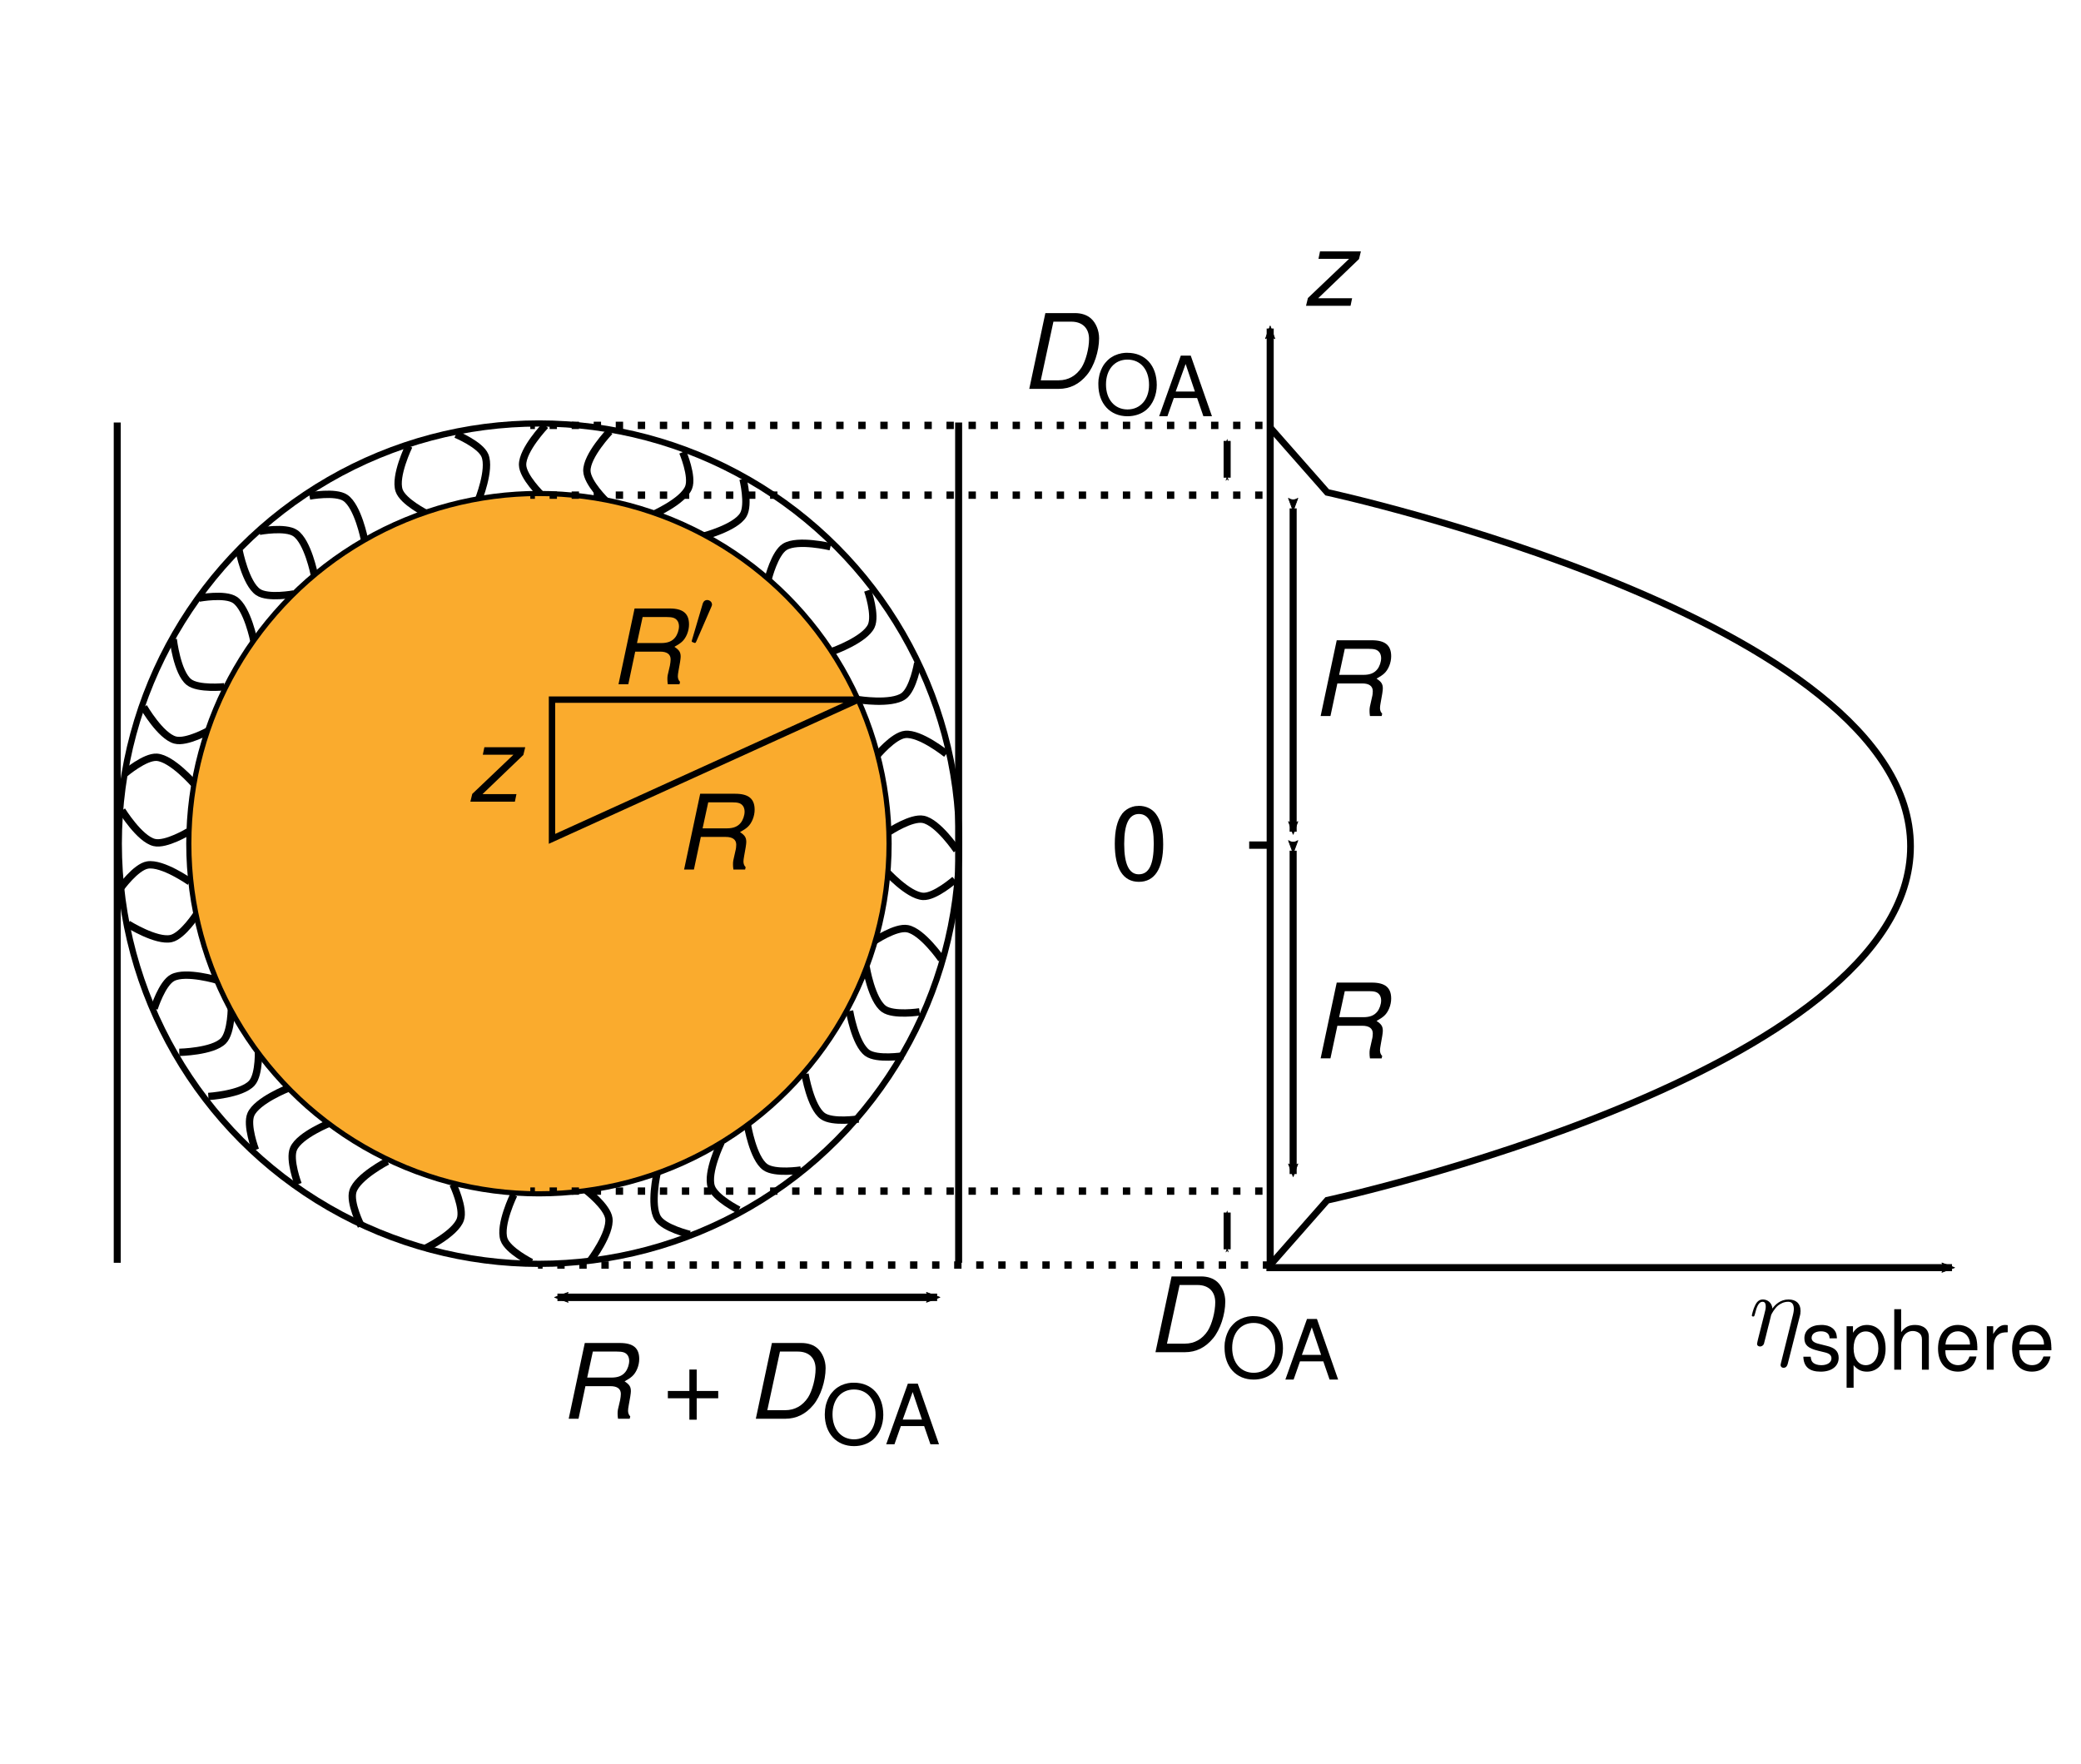 <?xml version="1.0" encoding="UTF-8" standalone="no"?>
<!-- Created with Inkscape (http://www.inkscape.org/) -->

<svg
   xmlns:ns0="http://www.iki.fi/pav/software/textext/"
   xmlns:dc="http://purl.org/dc/elements/1.1/"
   xmlns:cc="http://creativecommons.org/ns#"
   xmlns:rdf="http://www.w3.org/1999/02/22-rdf-syntax-ns#"
   xmlns:svg="http://www.w3.org/2000/svg"
   xmlns="http://www.w3.org/2000/svg"
   xmlns:sodipodi="http://sodipodi.sourceforge.net/DTD/sodipodi-0.dtd"
   xmlns:inkscape="http://www.inkscape.org/namespaces/inkscape"
   width="2.95in"
   height="2.5in"
   viewBox="0 0 265.5 225"
   id="svg2"
   version="1.1"
   inkscape:version="0.92.3 (2405546, 2018-03-11)"
   sodipodi:docname="looselyPackedNP_sphereProfile.svg"
   inkscape:export-filename="/home/dominique/PhD/Thesis/images/looselyPackedNP_sphereProfile.png"
   inkscape:export-xdpi="600"
   inkscape:export-ydpi="600">
  <sodipodi:namedview
     id="base"
     pagecolor="#ffffff"
     bordercolor="#666666"
     borderopacity="1.0"
     inkscape:pageopacity="0.0"
     inkscape:pageshadow="2"
     inkscape:zoom="2.8"
     inkscape:cx="133.37969"
     inkscape:cy="119.42836"
     inkscape:document-units="in"
     inkscape:current-layer="layer1"
     showgrid="false"
     units="in"
     inkscape:window-width="1920"
     inkscape:window-height="1043"
     inkscape:window-x="1920"
     inkscape:window-y="0"
     inkscape:window-maximized="1">
    <inkscape:grid
       type="xygrid"
       id="grid1353" />
  </sodipodi:namedview>
  <defs
     id="defs4">
    <marker
       inkscape:isstock="true"
       style="overflow:visible;"
       id="marker1978"
       refX="0.0"
       refY="0.0"
       orient="auto"
       inkscape:stockid="Arrow2Mend">
      <path
         transform="scale(0.6) rotate(180) translate(0,0)"
         d="M 8.719,4.034 L -2.207,0.016 L 8.719,-4.002 C 6.973,-1.63 6.983,1.616 8.719,4.034 z "
         style="fill-rule:evenodd;stroke-width:0.625;stroke-linejoin:round;stroke:#000000;stroke-opacity:1;fill:#000000;fill-opacity:1"
         id="path1976" />
    </marker>
    <marker
       inkscape:isstock="true"
       style="overflow:visible"
       id="marker1974"
       refX="0.0"
       refY="0.0"
       orient="auto"
       inkscape:stockid="Arrow2Mstart">
      <path
         transform="scale(0.6) translate(0,0)"
         d="M 8.719,4.034 L -2.207,0.016 L 8.719,-4.002 C 6.973,-1.63 6.983,1.616 8.719,4.034 z "
         style="fill-rule:evenodd;stroke-width:0.625;stroke-linejoin:round;stroke:#000000;stroke-opacity:1;fill:#000000;fill-opacity:1"
         id="path1972" />
    </marker>
    <marker
       inkscape:collect="always"
       inkscape:stockid="Arrow2Mend"
       orient="auto"
       refY="0.0"
       refX="0.0"
       id="marker1968"
       style="overflow:visible;"
       inkscape:isstock="true">
      <path
         id="path1966"
         style="fill-rule:evenodd;stroke-width:0.625;stroke-linejoin:round;stroke:#000000;stroke-opacity:1;fill:#000000;fill-opacity:1"
         d="M 8.719,4.034 L -2.207,0.016 L 8.719,-4.002 C 6.973,-1.63 6.983,1.616 8.719,4.034 z "
         transform="scale(0.6) rotate(180) translate(0,0)" />
    </marker>
    <marker
       inkscape:collect="always"
       inkscape:stockid="Arrow2Mstart"
       orient="auto"
       refY="0.0"
       refX="0.0"
       id="marker1964"
       style="overflow:visible"
       inkscape:isstock="true">
      <path
         id="path1962"
         style="fill-rule:evenodd;stroke-width:0.625;stroke-linejoin:round;stroke:#000000;stroke-opacity:1;fill:#000000;fill-opacity:1"
         d="M 8.719,4.034 L -2.207,0.016 L 8.719,-4.002 C 6.973,-1.63 6.983,1.616 8.719,4.034 z "
         transform="scale(0.6) translate(0,0)" />
    </marker>
    <marker
       inkscape:stockid="Arrow1Send"
       orient="auto"
       refY="0.0"
       refX="0.0"
       id="marker1532"
       style="overflow:visible;"
       inkscape:isstock="true">
      <path
         id="path1530"
         d="M 0.0,0.0 L 5.0,-5.0 L -12.5,0.0 L 5.0,5.0 L 0.0,0.0 z "
         style="fill-rule:evenodd;stroke:#000000;stroke-width:1pt;stroke-opacity:1;fill:#000000;fill-opacity:1"
         transform="scale(0.2) rotate(180) translate(6,0)" />
    </marker>
    <marker
       inkscape:stockid="Arrow1Sstart"
       orient="auto"
       refY="0.0"
       refX="0.0"
       id="marker1528"
       style="overflow:visible"
       inkscape:isstock="true">
      <path
         id="path1526"
         d="M 0.0,0.0 L 5.0,-5.0 L -12.5,0.0 L 5.0,5.0 L 0.0,0.0 z "
         style="fill-rule:evenodd;stroke:#000000;stroke-width:1pt;stroke-opacity:1;fill:#000000;fill-opacity:1"
         transform="scale(0.2) translate(6,0)" />
    </marker>
    <marker
       inkscape:collect="always"
       inkscape:isstock="true"
       style="overflow:visible"
       id="Arrow1Sstart"
       refX="0.0"
       refY="0.0"
       orient="auto"
       inkscape:stockid="Arrow1Sstart">
      <path
         transform="scale(0.2) translate(6,0)"
         style="fill-rule:evenodd;stroke:#000000;stroke-width:1pt;stroke-opacity:1;fill:#000000;fill-opacity:1"
         d="M 0.0,0.0 L 5.0,-5.0 L -12.5,0.0 L 5.0,5.0 L 0.0,0.0 z "
         id="path1083" />
    </marker>
    <marker
       inkscape:collect="always"
       inkscape:isstock="true"
       style="overflow:visible;"
       id="Arrow1Send"
       refX="0.0"
       refY="0.0"
       orient="auto"
       inkscape:stockid="Arrow1Send">
      <path
         transform="scale(0.2) rotate(180) translate(6,0)"
         style="fill-rule:evenodd;stroke:#000000;stroke-width:1pt;stroke-opacity:1;fill:#000000;fill-opacity:1"
         d="M 0.0,0.0 L 5.0,-5.0 L -12.5,0.0 L 5.0,5.0 L 0.0,0.0 z "
         id="path1086" />
    </marker>
    <marker
       inkscape:collect="always"
       inkscape:isstock="true"
       style="overflow:visible;"
       id="marker1516"
       refX="0.0"
       refY="0.0"
       orient="auto"
       inkscape:stockid="Arrow2Mend">
      <path
         transform="scale(0.6) rotate(180) translate(0,0)"
         d="M 8.719,4.034 L -2.207,0.016 L 8.719,-4.002 C 6.973,-1.63 6.983,1.616 8.719,4.034 z "
         style="fill-rule:evenodd;stroke-width:0.625;stroke-linejoin:round;stroke:#000000;stroke-opacity:1;fill:#000000;fill-opacity:1"
         id="path1514" />
    </marker>
    <marker
       inkscape:collect="always"
       inkscape:isstock="true"
       style="overflow:visible"
       id="Arrow2Mstart"
       refX="0.0"
       refY="0.0"
       orient="auto"
       inkscape:stockid="Arrow2Mstart">
      <path
         transform="scale(0.6) translate(0,0)"
         d="M 8.719,4.034 L -2.207,0.016 L 8.719,-4.002 C 6.973,-1.63 6.983,1.616 8.719,4.034 z "
         style="fill-rule:evenodd;stroke-width:0.625;stroke-linejoin:round;stroke:#000000;stroke-opacity:1;fill:#000000;fill-opacity:1"
         id="path1095" />
    </marker>
    <marker
       inkscape:isstock="true"
       style="overflow:visible;"
       id="marker1339"
       refX="0.0"
       refY="0.0"
       orient="auto"
       inkscape:stockid="Arrow2Mend">
      <path
         transform="scale(0.6) rotate(180) translate(0,0)"
         d="M 8.719,4.034 L -2.207,0.016 L 8.719,-4.002 C 6.973,-1.63 6.983,1.616 8.719,4.034 z "
         style="fill-rule:evenodd;stroke-width:0.625;stroke-linejoin:round;stroke:#000000;stroke-opacity:1;fill:#000000;fill-opacity:1"
         id="path1337" />
    </marker>
    <marker
       inkscape:stockid="Arrow2Mend"
       orient="auto"
       refY="0.0"
       refX="0.0"
       id="Arrow2Mend"
       style="overflow:visible;"
       inkscape:isstock="true"
       inkscape:collect="always">
      <path
         id="path1098"
         style="fill-rule:evenodd;stroke-width:0.625;stroke-linejoin:round;stroke:#000000;stroke-opacity:1;fill:#000000;fill-opacity:1"
         d="M 8.719,4.034 L -2.207,0.016 L 8.719,-4.002 C 6.973,-1.63 6.983,1.616 8.719,4.034 z "
         transform="scale(0.6) rotate(180) translate(0,0)" />
    </marker>
  </defs>
  <g
     inkscape:groupmode="layer"
     id="layer2"
     inkscape:label="OleicAcid" />
  <g
     inkscape:label="Layer 1"
     inkscape:groupmode="layer"
     id="layer1"
     transform="translate(0,-827.362)">
    <g
       id="g1067"
       transform="translate(-21.24,17.627)">
      <circle
         r="53.605"
         cy="917.362"
         cx="90"
         id="path890"
         style="opacity:1;fill:#ffffff;fill-opacity:1;fill-rule:nonzero;stroke:#000000;stroke-width:0.79;stroke-linejoin:round;stroke-miterlimit:4;stroke-dasharray:none;stroke-dashoffset:0;stroke-opacity:1" />
      <path
         sodipodi:nodetypes="cac"
         inkscape:connector-curvature="0"
         id="path912"
         d="m 45.99,82.355 c 0,0 -2.802,-3.229 -4.735,-3.374 -1.522,-0.114 -4.084,2.072 -4.084,2.072"
         style="fill:none;fill-rule:evenodd;stroke:#000000;stroke-width:0.938px;stroke-linecap:butt;stroke-linejoin:miter;stroke-opacity:1"
         transform="translate(0,827.362)" />
      <path
         style="fill:none;fill-rule:evenodd;stroke:#000000;stroke-width:0.938px;stroke-linecap:butt;stroke-linejoin:miter;stroke-opacity:1"
         d="m 43.34,63.924 c 0,0 0.487,4.248 2,5.459 1.191,0.954 4.54,0.599 4.54,0.599"
         id="path914"
         inkscape:connector-curvature="0"
         sodipodi:nodetypes="cac"
         transform="translate(0,827.362)" />
      <path
         sodipodi:nodetypes="cac"
         inkscape:connector-curvature="0"
         id="path916"
         d="m 73.411,39.266 c 0,0 -1.874,3.843 -1.251,5.678 0.491,1.445 3.505,2.947 3.505,2.947"
         style="fill:none;fill-rule:evenodd;stroke:#000000;stroke-width:0.938px;stroke-linecap:butt;stroke-linejoin:miter;stroke-opacity:1"
         transform="translate(0,827.362)" />
      <path
         style="fill:none;fill-rule:evenodd;stroke:#000000;stroke-width:0.938px;stroke-linecap:butt;stroke-linejoin:miter;stroke-opacity:1"
         d="m 90.826,36.654 c 0,0 -2.951,3.094 -2.913,5.032 0.03,1.526 2.447,3.871 2.447,3.871"
         id="path918"
         inkscape:connector-curvature="0"
         sodipodi:nodetypes="cac"
         transform="translate(0,827.362)" />
      <path
         sodipodi:nodetypes="cac"
         inkscape:connector-curvature="0"
         id="path920"
         d="m 104.453,48.07 c 0,0 3.922,-1.703 4.641,-3.502 0.566,-1.418 -0.749,-4.518 -0.749,-4.518"
         style="fill:none;fill-rule:evenodd;stroke:#000000;stroke-width:0.938px;stroke-linecap:butt;stroke-linejoin:miter;stroke-opacity:1"
         transform="translate(0,827.362)" />
      <path
         style="fill:none;fill-rule:evenodd;stroke:#000000;stroke-width:0.938px;stroke-linecap:butt;stroke-linejoin:miter;stroke-opacity:1"
         d="m 127.192,52.123 c 0,0 -4.157,-0.998 -5.814,0.008 -1.305,0.792 -2.119,4.06 -2.119,4.06"
         id="path922"
         inkscape:connector-curvature="0"
         sodipodi:nodetypes="cac"
         transform="translate(0,827.362)" />
      <path
         sodipodi:nodetypes="cac"
         inkscape:connector-curvature="0"
         id="path924"
         d="m 105.085,131.963 c 0,0 -0.951,4.168 0.074,5.814 0.807,1.296 4.084,2.072 4.084,2.072"
         style="fill:none;fill-rule:evenodd;stroke:#000000;stroke-width:0.938px;stroke-linecap:butt;stroke-linejoin:miter;stroke-opacity:1"
         transform="translate(0,827.362)" />
      <path
         style="fill:none;fill-rule:evenodd;stroke:#000000;stroke-width:0.938px;stroke-linecap:butt;stroke-linejoin:miter;stroke-opacity:1"
         d="m 86.787,134.797 c 0,0 -1.874,3.843 -1.251,5.678 0.491,1.445 3.505,2.947 3.505,2.947"
         id="path926"
         inkscape:connector-curvature="0"
         sodipodi:nodetypes="cac"
         transform="translate(0,827.362)" />
      <path
         sodipodi:nodetypes="cac"
         inkscape:connector-curvature="0"
         id="path928"
         d="m 96.597,143.138 c 0,0 2.579,-3.41 2.321,-5.331 -0.203,-1.513 -2.872,-3.567 -2.872,-3.567"
         style="fill:none;fill-rule:evenodd;stroke:#000000;stroke-width:0.938px;stroke-linecap:butt;stroke-linejoin:miter;stroke-opacity:1"
         transform="translate(0,827.362)" />
      <path
         style="fill:none;fill-rule:evenodd;stroke:#000000;stroke-width:0.938px;stroke-linecap:butt;stroke-linejoin:miter;stroke-opacity:1"
         d="m 70.666,130.52 c 0,0 -3.799,1.962 -4.395,3.806 -0.47,1.452 1.05,4.457 1.05,4.457"
         id="path930"
         inkscape:connector-curvature="0"
         sodipodi:nodetypes="cac"
         transform="translate(0,827.362)" />
      <path
         sodipodi:nodetypes="cac"
         inkscape:connector-curvature="0"
         id="path932"
         d="m 58.017,121.199 c 0,0 -3.981,1.558 -4.766,3.331 -0.618,1.396 0.583,4.542 0.583,4.542"
         style="fill:none;fill-rule:evenodd;stroke:#000000;stroke-width:0.938px;stroke-linecap:butt;stroke-linejoin:miter;stroke-opacity:1"
         transform="translate(0,827.362)" />
      <path
         style="fill:none;fill-rule:evenodd;stroke:#000000;stroke-width:0.938px;stroke-linecap:butt;stroke-linejoin:miter;stroke-opacity:1"
         d="m 75.485,141.637 c 0,0 3.846,-1.867 4.489,-3.695 0.506,-1.44 -0.939,-4.482 -0.939,-4.482"
         id="path934"
         inkscape:connector-curvature="0"
         sodipodi:nodetypes="cac"
         transform="translate(0,827.362)" />
      <path
         sodipodi:nodetypes="cac"
         inkscape:connector-curvature="0"
         id="path936"
         d="m 113.245,128.108 c 0,0 -1.874,3.843 -1.251,5.678 0.491,1.445 3.505,2.947 3.505,2.947"
         style="fill:none;fill-rule:evenodd;stroke:#000000;stroke-width:0.938px;stroke-linecap:butt;stroke-linejoin:miter;stroke-opacity:1"
         transform="translate(0,827.362)" />
      <path
         style="fill:none;fill-rule:evenodd;stroke:#000000;stroke-width:0.938px;stroke-linecap:butt;stroke-linejoin:miter;stroke-opacity:1"
         d="m 116.606,125.9 c 0,0 0.691,4.219 2.261,5.357 1.236,0.896 4.564,0.379 4.564,0.379"
         id="path938"
         inkscape:connector-curvature="0"
         sodipodi:nodetypes="cac"
         transform="translate(0,827.362)" />
      <path
         sodipodi:nodetypes="cac"
         inkscape:connector-curvature="0"
         id="path940"
         d="m 123.945,119.389 c 0,0 0.691,4.219 2.261,5.357 1.236,0.896 4.564,0.379 4.564,0.379"
         style="fill:none;fill-rule:evenodd;stroke:#000000;stroke-width:0.938px;stroke-linecap:butt;stroke-linejoin:miter;stroke-opacity:1"
         transform="translate(0,827.362)" />
      <path
         style="fill:none;fill-rule:evenodd;stroke:#000000;stroke-width:0.938px;stroke-linecap:butt;stroke-linejoin:miter;stroke-opacity:1"
         d="m 129.627,111.339 c 0,0 0.691,4.219 2.261,5.357 1.236,0.896 4.564,0.379 4.564,0.379"
         id="path942"
         inkscape:connector-curvature="0"
         sodipodi:nodetypes="cac"
         transform="translate(0,827.362)" />
      <path
         sodipodi:nodetypes="cac"
         inkscape:connector-curvature="0"
         id="path944"
         d="m 131.742,105.722 c 0,0 0.691,4.219 2.261,5.357 1.236,0.896 4.564,0.379 4.564,0.379"
         style="fill:none;fill-rule:evenodd;stroke:#000000;stroke-width:0.938px;stroke-linecap:butt;stroke-linejoin:miter;stroke-opacity:1"
         transform="translate(0,827.362)" />
      <path
         style="fill:none;fill-rule:evenodd;stroke:#000000;stroke-width:0.938px;stroke-linecap:butt;stroke-linejoin:miter;stroke-opacity:1"
         d="m 36.796,85.758 c 0,0 2.244,3.639 4.127,4.095 1.484,0.359 4.365,-1.384 4.365,-1.384"
         id="path946"
         inkscape:connector-curvature="0"
         sodipodi:nodetypes="cac"
         transform="translate(0,827.362)" />
      <path
         sodipodi:nodetypes="cac"
         inkscape:connector-curvature="0"
         id="path948"
         d="m 37.561,100.257 c 0,0 3.622,2.272 5.513,1.847 1.489,-0.335 3.303,-3.172 3.303,-3.172"
         style="fill:none;fill-rule:evenodd;stroke:#000000;stroke-width:0.938px;stroke-linecap:butt;stroke-linejoin:miter;stroke-opacity:1"
         transform="translate(0,827.362)" />
      <path
         style="fill:none;fill-rule:evenodd;stroke:#000000;stroke-width:0.938px;stroke-linecap:butt;stroke-linejoin:miter;stroke-opacity:1"
         d="m 44.11,116.622 c 0,0 4.275,-0.078 5.626,-1.468 1.064,-1.094 1.031,-4.462 1.031,-4.462"
         id="path950"
         inkscape:connector-curvature="0"
         sodipodi:nodetypes="cac"
         transform="translate(0,827.362)" />
      <path
         style="fill:none;fill-rule:evenodd;stroke:#000000;stroke-width:0.938px;stroke-linecap:butt;stroke-linejoin:miter;stroke-opacity:1"
         d="m 63.462,125.579 c 0,0 -3.981,1.558 -4.766,3.331 -0.618,1.396 0.583,4.542 0.583,4.542"
         id="path952"
         inkscape:connector-curvature="0"
         sodipodi:nodetypes="cac"
         transform="translate(0,827.362)" />
      <path
         sodipodi:nodetypes="cac"
         inkscape:connector-curvature="0"
         id="path954"
         d="m 47.819,122.253 c 0,0 4.267,-0.266 5.556,-1.713 1.015,-1.14 0.834,-4.503 0.834,-4.503"
         style="fill:none;fill-rule:evenodd;stroke:#000000;stroke-width:0.938px;stroke-linecap:butt;stroke-linejoin:miter;stroke-opacity:1"
         transform="translate(0,827.362)" />
      <path
         style="fill:none;fill-rule:evenodd;stroke:#000000;stroke-width:0.938px;stroke-linecap:butt;stroke-linejoin:miter;stroke-opacity:1"
         d="m 49.062,107.44 c 0,0 -4.091,-1.242 -5.804,-0.336 -1.349,0.713 -2.355,3.927 -2.355,3.927"
         id="path956"
         inkscape:connector-curvature="0"
         sodipodi:nodetypes="cac"
         transform="translate(0,827.362)" />
      <path
         sodipodi:nodetypes="cac"
         inkscape:connector-curvature="0"
         id="path958"
         d="m 45.465,94.864 c 0,0 -3.495,-2.462 -5.406,-2.139 -1.505,0.254 -3.468,2.991 -3.468,2.991"
         style="fill:none;fill-rule:evenodd;stroke:#000000;stroke-width:0.938px;stroke-linecap:butt;stroke-linejoin:miter;stroke-opacity:1"
         transform="translate(0,827.362)" />
      <path
         style="fill:none;fill-rule:evenodd;stroke:#000000;stroke-width:0.938px;stroke-linecap:butt;stroke-linejoin:miter;stroke-opacity:1"
         d="m 53.642,64.191 c 0,0 -0.825,-4.195 -2.43,-5.282 -1.264,-0.856 -4.573,-0.234 -4.573,-0.234"
         id="path960"
         inkscape:connector-curvature="0"
         sodipodi:nodetypes="cac"
         transform="translate(0,827.362)" />
      <path
         sodipodi:nodetypes="cac"
         inkscape:connector-curvature="0"
         id="path962"
         d="m 61.336,55.667 c 0,0 -0.825,-4.195 -2.43,-5.282 -1.264,-0.856 -4.573,-0.234 -4.573,-0.234"
         style="fill:none;fill-rule:evenodd;stroke:#000000;stroke-width:0.938px;stroke-linecap:butt;stroke-linejoin:miter;stroke-opacity:1"
         transform="translate(0,827.362)" />
      <path
         style="fill:none;fill-rule:evenodd;stroke:#000000;stroke-width:0.938px;stroke-linecap:butt;stroke-linejoin:miter;stroke-opacity:1"
         d="m 67.729,51.169 c 0,0 -0.825,-4.195 -2.43,-5.282 -1.264,-0.856 -4.573,-0.234 -4.573,-0.234"
         id="path964"
         inkscape:connector-curvature="0"
         sodipodi:nodetypes="cac"
         transform="translate(0,827.362)" />
      <path
         sodipodi:nodetypes="cac"
         inkscape:connector-curvature="0"
         id="path966"
         d="m 51.747,52.627 c 0,0 0.825,4.195 2.43,5.282 1.264,0.856 4.573,0.234 4.573,0.234"
         style="fill:none;fill-rule:evenodd;stroke:#000000;stroke-width:0.938px;stroke-linecap:butt;stroke-linejoin:miter;stroke-opacity:1"
         transform="translate(0,827.362)" />
      <path
         style="fill:none;fill-rule:evenodd;stroke:#000000;stroke-width:0.938px;stroke-linecap:butt;stroke-linejoin:miter;stroke-opacity:1"
         d="m 39.571,72.568 c 0,0 2.138,3.702 4.008,4.212 1.473,0.401 4.403,-1.258 4.403,-1.258"
         id="path968"
         inkscape:connector-curvature="0"
         sodipodi:nodetypes="cac"
         transform="translate(0,827.362)" />
      <path
         sodipodi:nodetypes="cac"
         inkscape:connector-curvature="0"
         id="path970"
         d="m 130.727,71.626 c 0,0 4.222,0.676 5.796,-0.454 1.24,-0.89 1.801,-4.21 1.801,-4.21"
         style="fill:none;fill-rule:evenodd;stroke:#000000;stroke-width:0.938px;stroke-linecap:butt;stroke-linejoin:miter;stroke-opacity:1"
         transform="translate(0,827.362)" />
      <path
         style="fill:none;fill-rule:evenodd;stroke:#000000;stroke-width:0.938px;stroke-linecap:butt;stroke-linejoin:miter;stroke-opacity:1"
         d="m 127.524,65.438 c 0,0 4.026,-1.438 4.863,-3.186 0.659,-1.377 -0.447,-4.558 -0.447,-4.558"
         id="path972"
         inkscape:connector-curvature="0"
         sodipodi:nodetypes="cac"
         transform="translate(0,827.362)" />
      <path
         sodipodi:nodetypes="cac"
         inkscape:connector-curvature="0"
         id="path974"
         d="m 141.985,78.554 c 0,0 -3.326,-2.687 -5.254,-2.49 -1.519,0.155 -3.657,2.756 -3.657,2.756"
         style="fill:none;fill-rule:evenodd;stroke:#000000;stroke-width:0.938px;stroke-linecap:butt;stroke-linejoin:miter;stroke-opacity:1"
         transform="translate(0,827.362)" />
      <path
         style="fill:none;fill-rule:evenodd;stroke:#000000;stroke-width:0.938px;stroke-linecap:butt;stroke-linejoin:miter;stroke-opacity:1"
         d="m 141.342,104.729 c 0,0 -2.427,-3.52 -4.332,-3.878 -1.5,-0.282 -4.289,1.606 -4.289,1.606"
         id="path976"
         inkscape:connector-curvature="0"
         sodipodi:nodetypes="cac"
         transform="translate(0,827.362)" />
      <path
         style="fill:none;fill-rule:evenodd;stroke:#000000;stroke-width:0.938px;stroke-linecap:butt;stroke-linejoin:miter;stroke-opacity:1"
         d="m 143.309,90.835 c 0,0 -2.381,-3.551 -4.281,-3.934 -1.496,-0.302 -4.309,1.55 -4.309,1.55"
         id="path978"
         inkscape:connector-curvature="0"
         sodipodi:nodetypes="cac"
         transform="translate(0,827.362)" />
      <path
         sodipodi:nodetypes="cac"
         inkscape:connector-curvature="0"
         id="path980"
         d="m 134.214,93.43 c 0,0 2.854,3.184 4.788,3.298 1.524,0.09 4.05,-2.137 4.05,-2.137"
         style="fill:none;fill-rule:evenodd;stroke:#000000;stroke-width:0.938px;stroke-linecap:butt;stroke-linejoin:miter;stroke-opacity:1"
         transform="translate(0,827.362)" />
      <path
         sodipodi:nodetypes="cac"
         inkscape:connector-curvature="0"
         id="path982"
         d="m 99.029,37.407 c 0,0 -2.951,3.094 -2.913,5.032 0.03,1.526 2.447,3.871 2.447,3.871"
         style="fill:none;fill-rule:evenodd;stroke:#000000;stroke-width:0.938px;stroke-linecap:butt;stroke-linejoin:miter;stroke-opacity:1"
         transform="translate(0,827.362)" />
      <path
         style="fill:none;fill-rule:evenodd;stroke:#000000;stroke-width:0.938px;stroke-linecap:butt;stroke-linejoin:miter;stroke-opacity:1"
         d="m 110.935,50.788 c 0,0 4.14,-1.067 5.133,-2.731 0.782,-1.311 -0.031,-4.579 -0.031,-4.579"
         id="path984"
         inkscape:connector-curvature="0"
         sodipodi:nodetypes="cac"
         transform="translate(0,827.362)" />
      <path
         sodipodi:nodetypes="cac"
         inkscape:connector-curvature="0"
         id="path986"
         d="m 82.25,46.231 c 0,0 1.605,-3.963 0.856,-5.751 -0.589,-1.408 -3.7,-2.698 -3.7,-2.698"
         style="fill:none;fill-rule:evenodd;stroke:#000000;stroke-width:0.938px;stroke-linecap:butt;stroke-linejoin:miter;stroke-opacity:1"
         transform="translate(0,827.362)" />
      <circle
         r="44.671"
         style="opacity:1;fill:#faab2d;fill-opacity:1;fill-rule:nonzero;stroke:#000000;stroke-width:0.658;stroke-linejoin:round;stroke-miterlimit:4;stroke-dasharray:none;stroke-dashoffset:0;stroke-opacity:1"
         id="circle892"
         cx="90"
         cy="917.362" />
    </g>
    <path
       style="fill:none;fill-rule:evenodd;stroke:#000000;stroke-width:0.9;stroke-linecap:butt;stroke-linejoin:miter;stroke-miterlimit:4;stroke-dasharray:none;stroke-opacity:1;marker-end:url(#Arrow2Mend)"
       d="M 162.054,988.746 V 869.274"
       id="path1069"
       inkscape:connector-curvature="0" />
    <path
       inkscape:connector-curvature="0"
       id="path1335"
       d="m 161.573,989.079 h 87.472"
       style="fill:none;fill-rule:evenodd;stroke:#000000;stroke-width:0.9;stroke-linecap:butt;stroke-linejoin:miter;stroke-miterlimit:4;stroke-dasharray:none;stroke-opacity:1;marker-end:url(#marker1339)" />
    <path
       style="fill:none;fill-rule:evenodd;stroke:#000000;stroke-width:0.938;stroke-linecap:butt;stroke-linejoin:miter;stroke-miterlimit:4;stroke-dasharray:0.938, 1.875;stroke-dashoffset:0;stroke-opacity:1"
       d="M 162.054,988.746 H 68.638"
       id="path1341"
       inkscape:connector-curvature="0" />
    <path
       inkscape:connector-curvature="0"
       id="path1343"
       d="M 161.074,979.313 H 67.659"
       style="fill:none;fill-rule:evenodd;stroke:#000000;stroke-width:0.938;stroke-linecap:butt;stroke-linejoin:miter;stroke-miterlimit:4;stroke-dasharray:0.938, 1.875;stroke-dashoffset:0;stroke-opacity:1" />
    <path
       style="fill:none;fill-rule:evenodd;stroke:#000000;stroke-width:0.938;stroke-linecap:butt;stroke-linejoin:miter;stroke-miterlimit:4;stroke-dasharray:0.938, 1.875;stroke-dashoffset:0;stroke-opacity:1"
       d="M 161.074,890.53 H 67.659"
       id="path1345"
       inkscape:connector-curvature="0" />
    <path
       inkscape:connector-curvature="0"
       id="path1347"
       d="M 161.074,881.628 H 67.659"
       style="fill:none;fill-rule:evenodd;stroke:#000000;stroke-width:0.938;stroke-linecap:butt;stroke-linejoin:miter;stroke-miterlimit:4;stroke-dasharray:0.938, 1.875;stroke-dashoffset:0;stroke-opacity:1" />
    <path
       style="fill:none;fill-rule:evenodd;stroke:#000000;stroke-width:0.857px;stroke-linecap:butt;stroke-linejoin:miter;stroke-opacity:1"
       d="m 162.054,988.746 7.273,-8.263 c 0,0 74.423,-16.137 74.423,-45.154 0,-29.017 -74.423,-45.154 -74.423,-45.154 l -7.273,-8.263"
       id="path1349"
       inkscape:connector-curvature="0"
       sodipodi:nodetypes="ccacc" />
    <polygon
       transform="matrix(1.333,0,0,-1.333,-32.016,1808.961)"
       id="polygon1414"
       points="149.02,707.12 153.28,707.12 153.43,707.84 150.18,707.84 154.09,711.59 154.27,712.33 150.36,712.33 150.21,711.61 153.14,711.61 149.2,707.86 "
       style="font-style:normal;font-variant:normal;font-weight:normal;font-stretch:normal;letter-spacing:normal;word-spacing:normal;text-anchor:start;fill:#000000;fill-opacity:1;fill-rule:evenodd;stroke:#000000;stroke-width:0;stroke-linecap:butt;stroke-linejoin:miter;stroke-miterlimit:10.433;stroke-dasharray:none;stroke-dashoffset:0;stroke-opacity:1" />
    <path
       id="path1418"
       d="m 170.625,914.55 h 3.187 c 0.853,0 1.333,0.333 1.333,0.987 0,0.227 -0.027,0.507 -0.107,0.8 -0.307,1.32 -0.307,1.32 -0.307,1.747 0,0.2 0.013,0.347 0.053,0.627 h 1.493 l 0.067,-0.307 c -0.173,-0.16 -0.28,-0.413 -0.28,-0.707 0,-0.16 0.027,-0.387 0.08,-0.667 0.173,-0.893 0.28,-1.587 0.28,-1.827 0,-0.573 -0.173,-0.853 -0.8,-1.267 0.52,-0.293 0.733,-0.44 0.973,-0.653 l -0.88,-0.533 c -0.387,0.48 -0.933,0.707 -1.787,0.707 h -3.08 l 0.72,-3.32 h 3.067 c 0.693,0 1.04,0.093 1.293,0.373 0.173,0.173 0.28,0.48 0.28,0.8 0,0.493 -0.2,1.08 -0.493,1.44 l 0.88,0.533 c 0.533,-0.48 0.893,-1.373 0.893,-2.2 0,-1.4 -0.773,-2.04 -2.48,-2.04 h -4.467 l -2.053,9.667 h 1.253 z"
       inkscape:connector-curvature="0"
       style="font-style:normal;font-variant:normal;font-weight:normal;font-stretch:normal;letter-spacing:normal;word-spacing:normal;text-anchor:start;fill:#000000;fill-opacity:1;fill-rule:evenodd;stroke:#000000;stroke-width:0;stroke-linecap:butt;stroke-linejoin:miter;stroke-miterlimit:10.433;stroke-dasharray:none;stroke-dashoffset:0;stroke-opacity:1" />
    <path
       id="path1420"
       d="m 145.313,930.169 h -0.08 l -0.08,0.013 h -0.08 l -0.08,0.013 h -0.08 l -0.08,0.013 -0.08,0.013 -0.08,0.013 -0.067,0.027 -0.08,0.013 -0.08,0.027 -0.067,0.027 -0.08,0.027 -0.067,0.027 -0.08,0.027 -0.067,0.04 -0.067,0.027 -0.067,0.04 -0.067,0.04 -0.067,0.04 -0.067,0.04 -0.053,0.04 -0.067,0.053 -0.053,0.04 -0.067,0.053 -0.053,0.04 -0.053,0.053 -0.053,0.053 -0.053,0.067 -0.053,0.053 -0.053,0.053 -0.04,0.067 c -0.613,0.813 -0.92,2.08 -0.92,3.813 0,3.16 1.067,4.84 3.08,4.84 l -0.027,-0.96 c -1.227,0 -1.853,-1.293 -1.853,-3.867 0,-2.573 0.627,-3.827 1.88,-3.827 v 0 c 1.267,0 1.893,1.267 1.893,3.787 0,2.667 -0.613,3.907 -1.92,3.907 l 0.027,0.96 c 2,0 3.093,-1.68 3.093,-4.76 0,-1.827 -0.293,-3.053 -0.92,-3.893 -0.493,-0.667 -1.28,-1.04 -2.173,-1.04 z"
       inkscape:connector-curvature="0"
       style="font-style:normal;font-variant:normal;font-weight:normal;font-stretch:normal;letter-spacing:normal;word-spacing:normal;text-anchor:start;fill:#000000;fill-opacity:1;fill-rule:evenodd;stroke:#000000;stroke-width:0;stroke-linecap:butt;stroke-linejoin:miter;stroke-miterlimit:10.433;stroke-dasharray:none;stroke-dashoffset:0;stroke-opacity:1" />
    <g
       transform="translate(3.213,22.438)"
       id="g1506">
      <path
         style="font-style:normal;font-variant:normal;font-weight:normal;font-stretch:normal;letter-spacing:normal;word-spacing:normal;text-anchor:start;fill:#000000;fill-opacity:1;fill-rule:evenodd;stroke:#000000;stroke-width:0;stroke-linecap:butt;stroke-linejoin:miter;stroke-miterlimit:10.433;stroke-dasharray:none;stroke-dashoffset:0;stroke-opacity:1"
         inkscape:connector-curvature="0"
         d="m 128.105,854.533 h 3.747 l 0.013,-1.093 h -2.293 l 1.613,-7.48 h 2.28 c 1.413,0 2.267,0.827 2.267,2.213 0,1.213 -0.427,2.8 -0.96,3.64 -0.693,1.053 -1.693,1.627 -2.907,1.627 l -0.013,1.093 c 1.44,0 2.64,-0.6 3.613,-1.787 0.907,-1.093 1.547,-3.027 1.547,-4.68 0,-0.973 -0.4,-1.947 -1.027,-2.507 -0.507,-0.453 -1.213,-0.693 -2.067,-0.693 h -3.76 z"
         id="path1422" />
      <path
         style="font-style:normal;font-variant:normal;font-weight:normal;font-stretch:normal;letter-spacing:normal;word-spacing:normal;text-anchor:start;fill:#000000;fill-opacity:1;fill-rule:evenodd;stroke:#000000;stroke-width:0;stroke-linecap:butt;stroke-linejoin:miter;stroke-miterlimit:10.433;stroke-dasharray:none;stroke-dashoffset:0;stroke-opacity:1"
         inkscape:connector-curvature="0"
         d="m 140.625,849.933 h -0.2 l -0.2,0.013 -0.2,0.027 -0.187,0.027 -0.187,0.053 -0.187,0.04 -0.173,0.067 -0.173,0.067 -0.173,0.067 -0.16,0.093 -0.16,0.093 -0.147,0.093 -0.147,0.107 -0.133,0.12 -0.133,0.12 -0.12,0.133 -0.12,0.133 -0.12,0.147 -0.107,0.147 -0.093,0.16 -0.093,0.16 -0.08,0.173 -0.08,0.173 -0.067,0.187 -0.067,0.187 -0.053,0.187 -0.04,0.2 -0.04,0.2 -0.04,0.213 -0.013,0.213 -0.013,0.227 v 0.213 c 0,2.427 1.493,4.053 3.72,4.053 v -0.867 c -1.64,0 -2.747,-1.28 -2.747,-3.187 0,-1.907 1.107,-3.173 2.733,-3.173 v 0 c 1.68,0 2.76,1.267 2.76,3.227 0,1.853 -1.107,3.133 -2.747,3.133 v 0.867 c 0.933,0 1.773,-0.293 2.4,-0.813 0.84,-0.72 1.333,-1.907 1.333,-3.173 0,-2.493 -1.48,-4.107 -3.747,-4.107 z"
         id="path1424" />
      <polygon
         style="font-style:normal;font-variant:normal;font-weight:normal;font-stretch:normal;letter-spacing:normal;word-spacing:normal;text-anchor:start;fill:#000000;fill-opacity:1;fill-rule:evenodd;stroke:#000000;stroke-width:0;stroke-linecap:butt;stroke-linejoin:miter;stroke-miterlimit:10.433;stroke-dasharray:none;stroke-dashoffset:0;stroke-opacity:1"
         points="197.24,704.68 198.03,704.68 198.64,706.42 198.82,707.04 199.77,709.68 200.66,707.04 198.82,707.04 198.64,706.42 200.87,706.42 201.47,704.68 202.29,704.68 200.26,710.48 199.31,710.48 "
         id="polygon1426"
         transform="matrix(1.333,0,0,-1.333,-118.242,1797.359)" />
    </g>
    <path
       inkscape:connector-curvature="0"
       id="path1508"
       d="M 162.188,935.175 H 159.375"
       style="fill:none;fill-rule:evenodd;stroke:#000000;stroke-width:0.938px;stroke-linecap:butt;stroke-linejoin:miter;stroke-opacity:1" />
    <path
       inkscape:connector-curvature="0"
       id="path1510"
       d="m 164.983,892.217 v 41.25"
       style="fill:none;fill-rule:evenodd;stroke:#000000;stroke-width:0.9;stroke-linecap:butt;stroke-linejoin:miter;stroke-miterlimit:4;stroke-dasharray:none;stroke-opacity:1;marker-start:url(#marker1964);marker-end:url(#marker1968)" />
    <path
       inkscape:connector-curvature="0"
       id="path1518"
       d="m 156.562,888.3 v -4.688"
       style="fill:none;fill-rule:evenodd;stroke:#000000;stroke-width:0.9;stroke-linecap:butt;stroke-linejoin:miter;stroke-opacity:1;marker-start:url(#Arrow1Sstart);marker-end:url(#Arrow1Send);stroke-miterlimit:4;stroke-dasharray:none" />
    <path
       style="fill:none;fill-rule:evenodd;stroke:#000000;stroke-width:0.9;stroke-linecap:butt;stroke-linejoin:miter;stroke-miterlimit:4;stroke-dasharray:none;stroke-opacity:1;marker-start:url(#marker1528);marker-end:url(#marker1532)"
       d="m 156.562,986.737 v -4.688"
       id="path1524"
       inkscape:connector-curvature="0" />
    <g
       id="g1540"
       transform="translate(19.313,145.333)">
      <path
         id="path1534"
         d="m 128.105,854.533 h 3.747 l 0.013,-1.093 h -2.293 l 1.613,-7.48 h 2.28 c 1.413,0 2.267,0.827 2.267,2.213 0,1.213 -0.427,2.8 -0.96,3.64 -0.693,1.053 -1.693,1.627 -2.907,1.627 l -0.013,1.093 c 1.44,0 2.64,-0.6 3.613,-1.787 0.907,-1.093 1.547,-3.027 1.547,-4.68 0,-0.973 -0.4,-1.947 -1.027,-2.507 -0.507,-0.453 -1.213,-0.693 -2.067,-0.693 h -3.76 z"
         inkscape:connector-curvature="0"
         style="font-style:normal;font-variant:normal;font-weight:normal;font-stretch:normal;letter-spacing:normal;word-spacing:normal;text-anchor:start;fill:#000000;fill-opacity:1;fill-rule:evenodd;stroke:#000000;stroke-width:0;stroke-linecap:butt;stroke-linejoin:miter;stroke-miterlimit:10.433;stroke-dasharray:none;stroke-dashoffset:0;stroke-opacity:1" />
      <path
         id="path1536"
         d="m 140.625,849.933 h -0.2 l -0.2,0.013 -0.2,0.027 -0.187,0.027 -0.187,0.053 -0.187,0.04 -0.173,0.067 -0.173,0.067 -0.173,0.067 -0.16,0.093 -0.16,0.093 -0.147,0.093 -0.147,0.107 -0.133,0.12 -0.133,0.12 -0.12,0.133 -0.12,0.133 -0.12,0.147 -0.107,0.147 -0.093,0.16 -0.093,0.16 -0.08,0.173 -0.08,0.173 -0.067,0.187 -0.067,0.187 -0.053,0.187 -0.04,0.2 -0.04,0.2 -0.04,0.213 -0.013,0.213 -0.013,0.227 v 0.213 c 0,2.427 1.493,4.053 3.72,4.053 v -0.867 c -1.64,0 -2.747,-1.28 -2.747,-3.187 0,-1.907 1.107,-3.173 2.733,-3.173 v 0 c 1.68,0 2.76,1.267 2.76,3.227 0,1.853 -1.107,3.133 -2.747,3.133 v 0.867 c 0.933,0 1.773,-0.293 2.4,-0.813 0.84,-0.72 1.333,-1.907 1.333,-3.173 0,-2.493 -1.48,-4.107 -3.747,-4.107 z"
         inkscape:connector-curvature="0"
         style="font-style:normal;font-variant:normal;font-weight:normal;font-stretch:normal;letter-spacing:normal;word-spacing:normal;text-anchor:start;fill:#000000;fill-opacity:1;fill-rule:evenodd;stroke:#000000;stroke-width:0;stroke-linecap:butt;stroke-linejoin:miter;stroke-miterlimit:10.433;stroke-dasharray:none;stroke-dashoffset:0;stroke-opacity:1" />
      <polygon
         transform="matrix(1.333,0,0,-1.333,-118.242,1797.359)"
         id="polygon1538"
         points="198.82,707.04 199.77,709.68 200.66,707.04 198.82,707.04 198.64,706.42 200.87,706.42 201.47,704.68 202.29,704.68 200.26,710.48 199.31,710.48 197.24,704.68 198.03,704.68 198.64,706.42 "
         style="font-style:normal;font-variant:normal;font-weight:normal;font-stretch:normal;letter-spacing:normal;word-spacing:normal;text-anchor:start;fill:#000000;fill-opacity:1;fill-rule:evenodd;stroke:#000000;stroke-width:0;stroke-linecap:butt;stroke-linejoin:miter;stroke-miterlimit:10.433;stroke-dasharray:none;stroke-dashoffset:0;stroke-opacity:1" />
    </g>
    <path
       style="font-style:normal;font-variant:normal;font-weight:normal;font-stretch:normal;letter-spacing:normal;word-spacing:normal;text-anchor:start;fill:#000000;fill-opacity:1;fill-rule:evenodd;stroke:#000000;stroke-width:0;stroke-linecap:butt;stroke-linejoin:miter;stroke-miterlimit:10.433;stroke-dasharray:none;stroke-dashoffset:0;stroke-opacity:1"
       inkscape:connector-curvature="0"
       d="m 170.625,958.221 h 3.187 c 0.853,0 1.333,0.333 1.333,0.987 0,0.227 -0.027,0.507 -0.107,0.8 -0.307,1.32 -0.307,1.32 -0.307,1.747 0,0.2 0.013,0.347 0.053,0.627 h 1.493 l 0.067,-0.307 c -0.173,-0.16 -0.28,-0.413 -0.28,-0.707 0,-0.16 0.027,-0.387 0.08,-0.667 0.173,-0.893 0.28,-1.587 0.28,-1.827 0,-0.573 -0.173,-0.853 -0.8,-1.267 0.52,-0.293 0.733,-0.44 0.973,-0.653 l -0.88,-0.533 c -0.387,0.48 -0.933,0.707 -1.787,0.707 h -3.08 l 0.72,-3.32 h 3.067 c 0.693,0 1.04,0.093 1.293,0.373 0.173,0.173 0.28,0.48 0.28,0.8 0,0.493 -0.2,1.08 -0.493,1.44 l 0.88,0.533 c 0.533,-0.48 0.893,-1.373 0.893,-2.2 0,-1.4 -0.773,-2.04 -2.48,-2.04 h -4.467 l -2.053,9.667 h 1.253 z"
       id="path1542" />
    <path
       style="fill:none;fill-rule:evenodd;stroke:#000000;stroke-width:0.9;stroke-linecap:butt;stroke-linejoin:miter;stroke-miterlimit:4;stroke-dasharray:none;stroke-opacity:1;marker-start:url(#Arrow2Mstart);marker-end:url(#marker1516)"
       d="m 164.983,935.888 v 41.25"
       id="path1544"
       inkscape:connector-curvature="0" />
    <path
       inkscape:connector-curvature="0"
       id="path1546"
       d="m 109.486,916.616 -39.061,17.761 v -17.761 h 39.061"
       style="fill:none;fill-rule:evenodd;stroke:#000000;stroke-width:0.813px;stroke-linecap:butt;stroke-linejoin:miter;stroke-opacity:1" />
    <path
       style="font-style:normal;font-variant:normal;font-weight:normal;font-stretch:normal;letter-spacing:normal;word-spacing:normal;text-anchor:start;fill:#000000;fill-opacity:1;fill-rule:evenodd;stroke:#000000;stroke-width:0;stroke-linecap:butt;stroke-linejoin:miter;stroke-miterlimit:10.433;stroke-dasharray:none;stroke-dashoffset:0;stroke-opacity:1"
       inkscape:connector-curvature="0"
       d="m 89.413,934.131 h 3.187 c 0.853,0 1.333,0.333 1.333,0.987 0,0.227 -0.027,0.507 -0.107,0.8 -0.307,1.32 -0.307,1.32 -0.307,1.747 0,0.2 0.013,0.347 0.053,0.627 h 1.493 l 0.067,-0.307 c -0.173,-0.16 -0.28,-0.413 -0.28,-0.707 0,-0.16 0.027,-0.387 0.08,-0.667 0.173,-0.893 0.28,-1.587 0.28,-1.827 0,-0.573 -0.173,-0.853 -0.8,-1.267 0.52,-0.293 0.733,-0.44 0.973,-0.653 l -0.88,-0.533 c -0.387,0.48 -0.933,0.707 -1.787,0.707 h -3.08 l 0.72,-3.32 h 3.067 c 0.693,0 1.04,0.093 1.293,0.373 0.173,0.173 0.28,0.48 0.28,0.8 0,0.493 -0.2,1.08 -0.493,1.44 l 0.88,0.533 c 0.533,-0.48 0.893,-1.373 0.893,-2.2 0,-1.4 -0.773,-2.04 -2.48,-2.04 h -4.467 l -2.053,9.667 h 1.253 z"
       id="path1548" />
    <polygon
       style="font-style:normal;font-variant:normal;font-weight:normal;font-stretch:normal;letter-spacing:normal;word-spacing:normal;text-anchor:start;fill:#000000;fill-opacity:1;fill-rule:evenodd;stroke:#000000;stroke-width:0;stroke-linecap:butt;stroke-linejoin:miter;stroke-miterlimit:10.433;stroke-dasharray:none;stroke-dashoffset:0;stroke-opacity:1"
       points="153.43,707.84 150.18,707.84 154.09,711.59 154.27,712.33 150.36,712.33 150.21,711.61 153.14,711.61 149.2,707.86 149.02,707.12 153.28,707.12 "
       id="polygon1550"
       transform="matrix(1.333,0,0,-1.333,-138.632,1872.222)" />
    <g
       ns0:inkscapeversion="0.92.3"
       ns0:scale="1.0"
       ns0:preamble="/home/dominique/.config/inkscape/extensions/default_packages.tex"
       ns0:text="$R^\\prime$"
       ns0:pdfconverter="pstoedit"
       ns0:texconverter="pdflatex"
       ns0:version="0.7.2"
       word-spacing="normal"
       letter-spacing="normal"
       font-size-adjust="none"
       font-stretch="normal"
       font-weight="normal"
       font-variant="normal"
       font-style="normal"
       stroke-miterlimit="10.433"
       xml:space="preserve"
       transform="matrix(1.333,0,0,-1.333,-120.561,1857.242)"
       id="content"
       style="font-style:normal;font-variant:normal;font-weight:normal;font-stretch:normal;letter-spacing:normal;word-spacing:normal;text-anchor:start;fill:#000000;fill-opacity:1;fill-rule:evenodd;stroke:#000000;stroke-linecap:butt;stroke-linejoin:miter;stroke-miterlimit:10.433;stroke-dasharray:none;stroke-dashoffset:0;stroke-opacity:1">
<path
   id="path1642"
   d="m 151.24,710.24 h 2.39 c 0.65,0 1,-0.25 1,-0.74 0,-0.17 -0.03,-0.38 -0.07,-0.6 -0.24,-0.99 -0.24,-0.99 -0.24,-1.31 0,-0.15 0.01,-0.26 0.04,-0.47 h 1.12 l 0.05,0.23 c -0.13,0.12 -0.21,0.31 -0.21,0.53 0,0.12 0.02,0.29 0.06,0.5 0.13,0.67 0.21,1.19 0.21,1.37 0,0.43 -0.13,0.64 -0.6,0.95 0.39,0.22 0.55,0.33 0.73,0.49 l -0.66,0.4 c -0.29,-0.36 -0.7,-0.53 -1.34,-0.53 h -2.31 l 0.54,2.49 h 2.3 c 0.52,0 0.78,-0.07 0.97,-0.28 0.13,-0.13 0.21,-0.36 0.21,-0.6 0,-0.37 -0.15,-0.81 -0.37,-1.08 l 0.66,-0.4 c 0.4,0.36 0.67,1.03 0.67,1.65 0,1.05 -0.58,1.53 -1.85,1.53 h -3.36 l -1.54,-7.25 h 0.94 z"
   inkscape:connector-curvature="0"
   style="fill:#000000;stroke-width:0" />
<path
   id="path1644"
   d="m 158.52,714.51 v 0.01 l 0.01,0.01 v 0 0.01 l 0.01,0.01 v 0.01 0.01 l 0.01,0.01 v 0 0.01 l 0.01,0.02 v 0.01 l 0.01,0.02 v 0.01 l 0.01,0.01 v 0.02 0.01 l 0.01,0.01 v 0.02 0 0.01 0.01 0 c 0,0.27 -0.24,0.44 -0.46,0.44 -0.32,0 -0.41,-0.28 -0.44,-0.39 l -1.01,-3.42 c -0.03,-0.1 -0.03,-0.12 -0.03,-0.13 0,-0.07 0.05,-0.09 0.13,-0.11 0.14,-0.06 0.16,-0.06 0.17,-0.06 0.03,0 0.07,0 0.13,0.13 z"
   inkscape:connector-curvature="0"
   style="fill:#000000;stroke-width:0" />
</g>    <g
       style="font-style:normal;font-variant:normal;font-weight:normal;font-stretch:normal;letter-spacing:normal;word-spacing:normal;text-anchor:start;fill:#000000;fill-opacity:1;fill-rule:evenodd;stroke:#000000;stroke-linecap:butt;stroke-linejoin:miter;stroke-miterlimit:10.433;stroke-dasharray:none;stroke-dashoffset:0;stroke-opacity:1"
       id="g1849"
       transform="matrix(1.333,0,0,-1.333,24.888,1941.593)"
       xml:space="preserve"
       stroke-miterlimit="10.433"
       font-style="normal"
       font-variant="normal"
       font-weight="normal"
       font-stretch="normal"
       font-size-adjust="none"
       letter-spacing="normal"
       word-spacing="normal"
       ns0:version="0.7.2"
       ns0:texconverter="pdflatex"
       ns0:pdfconverter="pstoedit"
       ns0:text="$\\eta_\\mathrm{sphere}$"
       ns0:preamble="/home/dominique/.config/inkscape/extensions/default_packages.tex"
       ns0:scale="1.0"
       ns0:inkscapeversion="0.92.3">
<path
   style="fill:#000000;stroke-width:0"
   inkscape:connector-curvature="0"
   d="m 153.58,709.88 0.01,0.03 0.01,0.03 v 0.03 l 0.01,0.03 0.01,0.04 0.01,0.03 v 0.03 l 0.01,0.03 v 0.03 l 0.01,0.04 v 0.02 0.02 0.02 0.01 0.02 0.03 l 0.01,0.02 v 0.02 0.02 0.02 0.03 0.02 c 0,0.65 -0.4,1.07 -1.15,1.07 -0.79,0 -1.3,-0.52 -1.54,-0.87 -0.05,0.57 -0.47,0.87 -0.92,0.87 -0.46,0 -0.65,-0.39 -0.74,-0.57 -0.18,-0.34 -0.31,-0.93 -0.31,-0.96 0,-0.1 0.1,-0.1 0.12,-0.1 0.1,0 0.11,0.01 0.17,0.22 0.17,0.71 0.37,1.19 0.73,1.19 0.17,0 0.31,-0.08 0.31,-0.46 0,-0.21 -0.03,-0.32 -0.16,-0.83 l -0.58,-2.3 c -0.03,-0.15 -0.09,-0.38 -0.09,-0.43 0,-0.18 0.14,-0.26 0.29,-0.26 0.12,0 0.3,0.07 0.37,0.27 0.01,0.02 0.13,0.49 0.19,0.74 l 0.22,0.89 c 0.06,0.22 0.12,0.44 0.17,0.67 0.02,0.06 0.1,0.39 0.11,0.45 0.03,0.08 0.33,0.64 0.67,0.91 0.22,0.16 0.53,0.35 0.96,0.35 0.43,0 0.54,-0.34 0.54,-0.7 0,-0.05 0,-0.23 -0.1,-0.62 l -1.14,-4.57 c -0.03,-0.12 -0.03,-0.14 -0.03,-0.16 0,-0.15 0.11,-0.27 0.28,-0.27 0.31,0 0.38,0.29 0.41,0.4 z"
   id="path1835" />
<path
   style="fill:#000000;stroke-width:0"
   inkscape:connector-curvature="0"
   d="m 157.14,707.8 v 0.08 l -0.01,0.07 -0.01,0.07 -0.01,0.07 -0.01,0.07 -0.02,0.06 -0.02,0.07 -0.02,0.06 -0.03,0.06 -0.03,0.05 -0.03,0.05 -0.04,0.06 -0.04,0.05 -0.04,0.04 -0.04,0.05 -0.05,0.04 -0.05,0.04 -0.05,0.03 -0.05,0.04 -0.06,0.03 -0.06,0.03 -0.07,0.03 -0.06,0.02 -0.07,0.03 -0.07,0.02 -0.07,0.01 -0.08,0.02 -0.08,0.01 -0.08,0.01 -0.08,0.01 h -0.09 -0.09 c -0.97,0 -1.6,-0.5 -1.6,-1.27 0,-0.65 0.34,-0.96 1.32,-1.2 l 0.62,-0.15 c 0.46,-0.11 0.65,-0.28 0.65,-0.58 0,-0.39 -0.39,-0.65 -0.97,-0.65 -0.36,0 -0.66,0.1 -0.83,0.28 -0.1,0.11 -0.15,0.23 -0.19,0.53 h -0.7 c 0.03,-0.96 0.57,-1.43 1.66,-1.43 1.05,0 1.72,0.52 1.72,1.32 0,0.62 -0.35,0.97 -1.18,1.16 l -0.64,0.16 c -0.54,0.12 -0.77,0.3 -0.77,0.59 0,0.38 0.35,0.63 0.89,0.63 0.53,0 0.82,-0.23 0.83,-0.67 z"
   id="path1837" />
<path
   style="fill:#000000;stroke-width:0"
   inkscape:connector-curvature="0"
   d="m 158.07,703.07 h 0.67 v 2.16 c 0.35,-0.42 0.74,-0.62 1.28,-0.62 1.07,0 1.78,0.87 1.78,2.2 0,1.4 -0.68,2.27 -1.79,2.27 l -0.11,-0.62 c 0.73,0 1.21,-0.64 1.21,-1.64 0,-0.94 -0.49,-1.59 -1.21,-1.59 -0.7,0 -1.16,0.64 -1.16,1.62 0,0.98 0.46,1.61 1.16,1.61 v 0 l 0.11,0.62 c -0.56,0 -1.02,-0.25 -1.33,-0.75 v 0.63 h -0.61 z"
   id="path1839" />
<path
   style="fill:#000000;stroke-width:0"
   inkscape:connector-curvature="0"
   d="m 162.63,710.59 v -5.79 h 0.66 v 2.29 c 0,0.86 0.45,1.41 1.13,1.41 0.21,0 0.43,-0.07 0.59,-0.19 0.19,-0.14 0.27,-0.33 0.27,-0.63 v -2.88 h 0.66 v 3.15 c 0,0.69 -0.5,1.13 -1.31,1.13 -0.59,0 -0.95,-0.18 -1.34,-0.69 v 2.2 z"
   id="path1841" />
<path
   style="fill:#000000;stroke-width:0"
   inkscape:connector-curvature="0"
   d="m 170.58,706.66 v 0.06 0.05 0.06 0.05 0.06 0.05 0.05 l -0.01,0.05 v 0.05 0.04 0.05 l -0.01,0.05 v 0.04 l -0.01,0.04 v 0.04 0.04 l -0.01,0.04 -0.01,0.04 -0.01,0.08 -0.01,0.07 -0.02,0.07 -0.01,0.06 -0.02,0.07 -0.02,0.06 -0.02,0.05 c -0.27,0.69 -0.91,1.1 -1.69,1.1 -1.16,0 -1.91,-0.89 -1.91,-2.26 0,-1.36 0.73,-2.21 1.9,-2.21 0.95,0 1.61,0.55 1.78,1.45 h -0.67 c -0.18,-0.55 -0.56,-0.83 -1.09,-0.83 -0.42,0 -0.78,0.19 -1,0.54 -0.16,0.24 -0.22,0.47 -0.22,0.89 l 0.01,0.54 c 0.06,0.77 0.53,1.27 1.19,1.27 0.66,0 1.16,-0.54 1.16,-1.22 0,-0.02 0,-0.04 -0.01,-0.05 h -2.34 l -0.01,-0.54 z"
   id="path1843" />
<path
   style="fill:#000000;stroke-width:0"
   inkscape:connector-curvature="0"
   d="m 171.49,708.96 v -4.16 h 0.66 v 2.16 c 0,0.6 0.15,0.99 0.47,1.21 0.21,0.16 0.41,0.2 0.87,0.21 v 0.68 c -0.11,0.01 -0.17,0.02 -0.25,0.02 -0.43,0 -0.76,-0.25 -1.14,-0.87 v 0.75 z"
   id="path1845" />
<path
   style="fill:#000000;stroke-width:0"
   inkscape:connector-curvature="0"
   d="m 177.67,706.66 v 0.06 0.05 0.06 0.05 0.06 l -0.01,0.05 v 0.05 0.05 0.05 l -0.01,0.04 v 0.05 0.05 l -0.01,0.04 v 0.04 l -0.01,0.04 v 0.04 l -0.01,0.04 v 0.04 l -0.01,0.08 -0.02,0.07 -0.01,0.07 -0.02,0.06 -0.02,0.07 -0.02,0.06 -0.02,0.05 c -0.27,0.69 -0.9,1.1 -1.68,1.1 -1.16,0 -1.91,-0.89 -1.91,-2.26 0,-1.36 0.72,-2.21 1.89,-2.21 0.96,0 1.61,0.55 1.78,1.45 h -0.67 c -0.18,-0.55 -0.55,-0.83 -1.09,-0.83 -0.42,0 -0.77,0.19 -1,0.54 -0.16,0.24 -0.21,0.47 -0.22,0.89 l 0.02,0.54 c 0.05,0.77 0.52,1.27 1.19,1.27 0.65,0 1.15,-0.54 1.15,-1.22 0,-0.02 0,-0.04 -0.01,-0.05 h -2.33 l -0.02,-0.54 z"
   id="path1847" />
</g>    <path
       style="fill:none;fill-rule:evenodd;stroke:#000000;stroke-width:0.892;stroke-linecap:butt;stroke-linejoin:miter;stroke-miterlimit:4;stroke-dasharray:none;stroke-opacity:1"
       d="M 122.306,988.458 V 881.262"
       id="path1956"
       inkscape:connector-curvature="0" />
    <path
       inkscape:connector-curvature="0"
       id="path1960"
       d="M 14.957,988.458 V 881.262"
       style="fill:none;fill-rule:evenodd;stroke:#000000;stroke-width:0.892;stroke-linecap:butt;stroke-linejoin:miter;stroke-miterlimit:4;stroke-dasharray:none;stroke-opacity:1" />
    <path
       style="fill:none;fill-rule:evenodd;stroke:#000000;stroke-width:0.949;stroke-linecap:butt;stroke-linejoin:miter;stroke-miterlimit:4;stroke-dasharray:none;stroke-opacity:1;marker-start:url(#marker1974);marker-end:url(#marker1978)"
       d="M 119.564,992.865 H 71.118"
       id="path1970"
       inkscape:connector-curvature="0" />
    <g
       ns0:inkscapeversion="0.92.3"
       ns0:scale="1.0"
       ns0:preamble="/home/dominique/.config/inkscape/extensions/default_packages.tex"
       ns0:text="$R + D_\\mathrm{OA}$"
       ns0:pdfconverter="pstoedit"
       ns0:texconverter="pdflatex"
       ns0:version="0.7.2"
       word-spacing="normal"
       letter-spacing="normal"
       font-size-adjust="none"
       font-stretch="normal"
       font-weight="normal"
       font-variant="normal"
       font-style="normal"
       stroke-miterlimit="10.433"
       xml:space="preserve"
       transform="matrix(1.333,0,0,-1.333,-126.913,1950.947)"
       id="g2104"
       style="font-style:normal;font-variant:normal;font-weight:normal;font-stretch:normal;letter-spacing:normal;word-spacing:normal;text-anchor:start;fill:#000000;fill-opacity:1;fill-rule:evenodd;stroke:#000000;stroke-linecap:butt;stroke-linejoin:miter;stroke-miterlimit:10.433;stroke-dasharray:none;stroke-dashoffset:0;stroke-opacity:1">
<path
   id="path2094"
   d="m 151.24,710.24 h 2.39 c 0.65,0 1,-0.25 1,-0.74 0,-0.17 -0.03,-0.38 -0.07,-0.6 -0.24,-0.99 -0.24,-0.99 -0.24,-1.31 0,-0.15 0.01,-0.26 0.04,-0.47 h 1.12 l 0.05,0.23 c -0.13,0.12 -0.21,0.31 -0.21,0.53 0,0.12 0.02,0.29 0.06,0.5 0.13,0.67 0.21,1.19 0.21,1.37 0,0.43 -0.13,0.64 -0.6,0.95 0.39,0.22 0.55,0.33 0.73,0.49 l -0.66,0.4 c -0.29,-0.36 -0.7,-0.53 -1.34,-0.53 h -2.31 l 0.54,2.49 h 2.3 c 0.52,0 0.78,-0.07 0.97,-0.28 0.13,-0.13 0.21,-0.36 0.21,-0.6 0,-0.37 -0.15,-0.81 -0.37,-1.08 l 0.66,-0.4 c 0.4,0.36 0.67,1.03 0.67,1.65 0,1.05 -0.58,1.53 -1.85,1.53 h -3.36 l -1.54,-7.25 h 0.94 z"
   inkscape:connector-curvature="0"
   style="fill:#000000;stroke-width:0" />
<polygon
   id="polygon2096"
   points="161.89,711.83 161.19,711.83 161.19,709.78 159.13,709.78 159.13,709.08 161.19,709.08 161.19,707.03 161.89,707.03 161.89,709.08 163.95,709.08 163.95,709.78 161.89,709.78 "
   style="fill:#000000;stroke-width:0" />
<path
   id="path2098"
   d="m 167.55,707.12 h 2.81 l 0.01,0.82 h -1.72 l 1.21,5.61 h 1.71 c 1.06,0 1.7,-0.62 1.7,-1.66 0,-0.91 -0.32,-2.1 -0.72,-2.73 -0.52,-0.79 -1.27,-1.22 -2.18,-1.22 l -0.01,-0.82 c 1.08,0 1.98,0.45 2.71,1.34 0.68,0.82 1.16,2.27 1.16,3.51 0,0.73 -0.3,1.46 -0.77,1.88 -0.38,0.34 -0.91,0.52 -1.56,0.52 h -2.81 z"
   inkscape:connector-curvature="0"
   style="fill:#000000;stroke-width:0" />
<path
   id="path2100"
   d="m 176.94,710.57 h -0.15 l -0.15,-0.01 -0.15,-0.02 -0.14,-0.02 -0.14,-0.04 -0.14,-0.03 -0.13,-0.05 -0.13,-0.05 -0.13,-0.05 -0.12,-0.07 -0.12,-0.07 -0.11,-0.07 -0.11,-0.08 -0.1,-0.09 -0.1,-0.09 -0.09,-0.1 -0.09,-0.1 -0.09,-0.11 -0.08,-0.11 -0.07,-0.12 -0.07,-0.12 -0.06,-0.13 -0.06,-0.13 -0.05,-0.14 -0.05,-0.14 -0.04,-0.14 -0.04,-0.15 -0.02,-0.15 -0.03,-0.16 -0.01,-0.16 -0.01,-0.17 -0.01,-0.16 c 0,-1.82 1.13,-3.04 2.8,-3.04 v 0.65 c -1.23,0 -2.06,0.96 -2.06,2.39 0,1.43 0.83,2.38 2.05,2.38 v 0 c 1.26,0 2.07,-0.95 2.07,-2.42 0,-1.39 -0.83,-2.35 -2.06,-2.35 v -0.65 c 0.7,0 1.33,0.22 1.8,0.61 0.63,0.54 1,1.43 1,2.38 0,1.87 -1.11,3.08 -2.81,3.08 z"
   inkscape:connector-curvature="0"
   style="fill:#000000;stroke-width:0" />
<polygon
   id="polygon2102"
   points="185.08,704.68 183.05,710.48 182.1,710.48 180.03,704.68 180.82,704.68 181.43,706.42 181.61,707.04 182.56,709.68 183.45,707.04 181.61,707.04 181.43,706.42 183.66,706.42 184.26,704.68 "
   style="fill:#000000;stroke-width:0" />
</g>  </g>
</svg>
